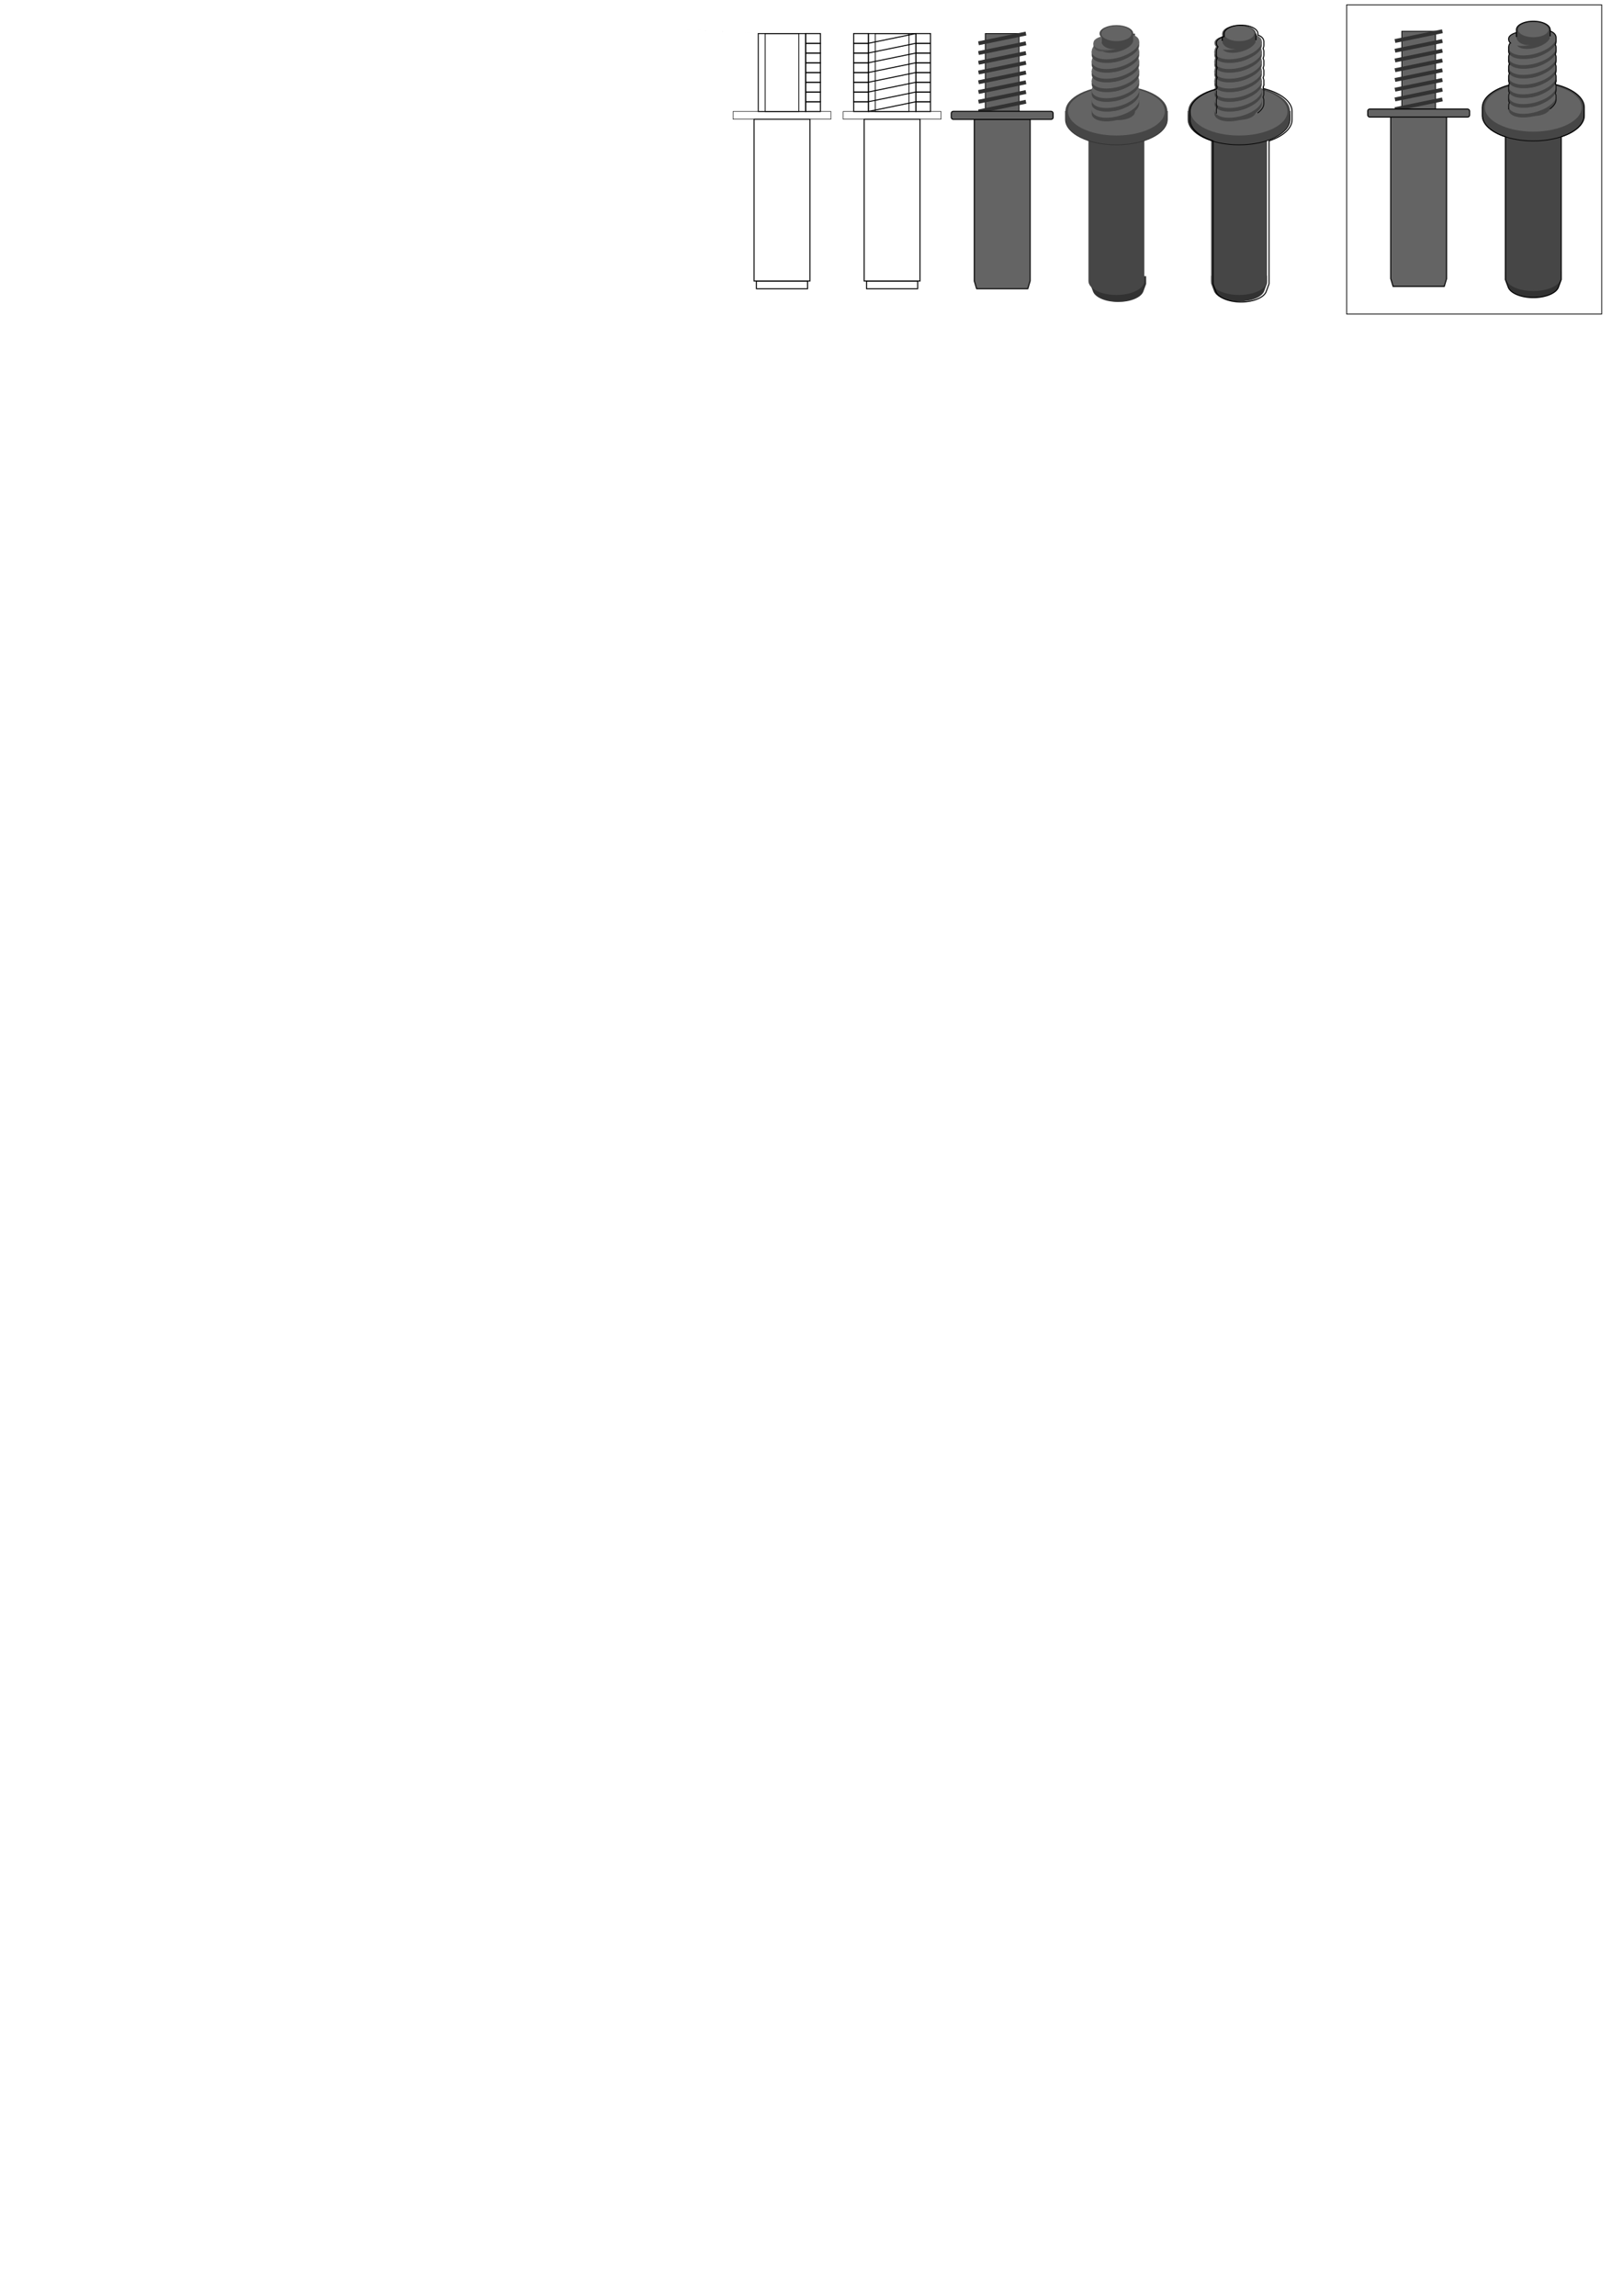 <?xml version="1.0" encoding="UTF-8" standalone="no"?>
<!-- Created with Inkscape (http://www.inkscape.org/) -->

<svg
   width="210mm"
   height="297mm"
   viewBox="0 0 210 297"
   version="1.1"
   id="svg5"
   inkscape:version="1.1 (c68e22c387, 2021-05-23)"
   sodipodi:docname="Threads.svg"
   xmlns:inkscape="http://www.inkscape.org/namespaces/inkscape"
   xmlns:sodipodi="http://sodipodi.sourceforge.net/DTD/sodipodi-0.dtd"
   xmlns="http://www.w3.org/2000/svg"
   xmlns:svg="http://www.w3.org/2000/svg">
  <sodipodi:namedview
     id="namedview7"
     pagecolor="#ffffff"
     bordercolor="#666666"
     borderopacity="1.0"
     inkscape:pageshadow="2"
     inkscape:pageopacity="0.0"
     inkscape:pagecheckerboard="0"
     inkscape:document-units="mm"
     showgrid="false"
     inkscape:snap-bbox="true"
     inkscape:bbox-paths="true"
     inkscape:bbox-nodes="true"
     inkscape:snap-bbox-edge-midpoints="true"
     inkscape:snap-bbox-midpoints="true"
     inkscape:object-paths="false"
     inkscape:snap-intersection-paths="true"
     inkscape:snap-smooth-nodes="true"
     inkscape:snap-midpoints="true"
     inkscape:zoom="1.0393815"
     inkscape:cx="69.271967"
     inkscape:cy="172.69886"
     inkscape:window-width="2560"
     inkscape:window-height="1017"
     inkscape:window-x="-8"
     inkscape:window-y="-8"
     inkscape:window-maximized="1"
     inkscape:current-layer="layer1"
     showguides="true"
     inkscape:guide-bbox="true"
     inkscape:snap-center="true"
     inkscape:snap-global="true">
    <sodipodi:guide
       position="140.835,260.328"
       orientation="1,0"
       id="guide11013" />
    <sodipodi:guide
       position="154.855,291.083"
       orientation="1,0"
       id="guide12482" />
  </sodipodi:namedview>
  <defs
     id="defs2" />
  <g
     inkscape:label="Layer 1"
     inkscape:groupmode="layer"
     id="layer1">
    <path
       id="path10583"
       style="fill:#323232;fill-opacity:1;stroke:none;stroke-width:0.354;stroke-miterlimit:4;stroke-dasharray:none;stroke-opacity:1;stop-color:#000000"
       d="m 532.291,134.816 v 3.787 l 1.467,3.902 v 0 c 1.252,2.869 6.325,4.916 12.197,4.922 5.886,-8.2e-4 10.975,-2.053 12.223,-4.93 v 0 l 1.441,-3.895 v -3.787 l -13.664,0.102 z"
       transform="scale(0.265)"
       sodipodi:nodetypes="ccccccccccc" />
    <path
       id="path10607"
       style="fill:#464646;fill-opacity:1;stroke:none;stroke-width:0.094;stroke-miterlimit:4;stroke-dasharray:none;stroke-opacity:1;stop-color:#000000"
       d="m 140.835,15.07 v 21.281 c -1.6e-4,0.998 1.619,1.808 3.615,1.808 1.997,-6.3e-5 3.615,-0.809 3.615,-1.808 V 15.07 Z"
       sodipodi:nodetypes="ccsccc" />
    <rect
       style="fill:none;fill-opacity:0.5;stroke:#000000;stroke-width:0.065;stroke-miterlimit:4;stroke-dasharray:none;stroke-opacity:1;stop-color:#000000"
       id="rect7098"
       width="12.66"
       height="1"
       x="94.852"
       y="14.422" />
    <rect
       style="fill:none;fill-opacity:0.5;stroke:#000000;stroke-width:0.132;stroke-miterlimit:4;stroke-dasharray:none;stroke-opacity:1;stop-color:#000000"
       id="rect7454"
       width="7.23"
       height="20.93"
       x="97.567"
       y="15.422" />
    <rect
       style="fill:none;fill-opacity:0.5;stroke:#000000;stroke-width:0.132;stroke-miterlimit:4;stroke-dasharray:none;stroke-opacity:1;stop-color:#000000"
       id="rect7456"
       width="6.62"
       height="1"
       x="97.872"
       y="36.352" />
    <rect
       style="fill:none;fill-opacity:0.5;stroke:#000000;stroke-width:0.102;stroke-miterlimit:4;stroke-dasharray:none;stroke-opacity:1;stop-color:#000000"
       id="rect7560"
       width="4.36"
       height="10.08"
       x="99.002"
       y="4.342" />
    <rect
       style="fill:none;fill-opacity:0.5;stroke:#000000;stroke-width:0.122;stroke-miterlimit:4;stroke-dasharray:none;stroke-opacity:1;stop-color:#000000"
       id="rect7642"
       width="6.14"
       height="10.08"
       x="98.112"
       y="4.342" />
    <rect
       style="fill:none;fill-opacity:0.5;stroke:#000000;stroke-width:0.132;stroke-miterlimit:4;stroke-dasharray:none;stroke-opacity:1;stop-color:#000000"
       id="rect7679"
       width="1.899"
       height="1.26"
       x="104.252"
       y="13.162" />
    <rect
       style="fill:none;fill-opacity:0.5;stroke:#000000;stroke-width:0.132;stroke-miterlimit:4;stroke-dasharray:none;stroke-opacity:1;stop-color:#000000"
       id="rect7679-3"
       width="1.899"
       height="1.26"
       x="104.252"
       y="11.902" />
    <rect
       style="fill:none;fill-opacity:0.5;stroke:#000000;stroke-width:0.132;stroke-miterlimit:4;stroke-dasharray:none;stroke-opacity:1;stop-color:#000000"
       id="rect7679-1"
       width="1.899"
       height="1.26"
       x="104.252"
       y="10.642" />
    <rect
       style="fill:none;fill-opacity:0.5;stroke:#000000;stroke-width:0.132;stroke-miterlimit:4;stroke-dasharray:none;stroke-opacity:1;stop-color:#000000"
       id="rect7679-9"
       width="1.899"
       height="1.26"
       x="104.252"
       y="9.382" />
    <rect
       style="fill:none;fill-opacity:0.5;stroke:#000000;stroke-width:0.132;stroke-miterlimit:4;stroke-dasharray:none;stroke-opacity:1;stop-color:#000000"
       id="rect7679-7"
       width="1.899"
       height="1.26"
       x="104.252"
       y="8.122" />
    <rect
       style="fill:none;fill-opacity:0.5;stroke:#000000;stroke-width:0.132;stroke-miterlimit:4;stroke-dasharray:none;stroke-opacity:1;stop-color:#000000"
       id="rect7679-5"
       width="1.899"
       height="1.26"
       x="104.252"
       y="6.862" />
    <rect
       style="fill:none;fill-opacity:0.5;stroke:#000000;stroke-width:0.132;stroke-miterlimit:4;stroke-dasharray:none;stroke-opacity:1;stop-color:#000000"
       id="rect7679-74"
       width="1.899"
       height="1.26"
       x="104.252"
       y="5.602" />
    <rect
       style="fill:none;fill-opacity:0.5;stroke:#000000;stroke-width:0.132;stroke-miterlimit:4;stroke-dasharray:none;stroke-opacity:1;stop-color:#000000"
       id="rect7679-57"
       width="1.899"
       height="1.26"
       x="104.252"
       y="4.342" />
    <rect
       style="fill:none;fill-opacity:0.5;stroke:#000000;stroke-width:0.065;stroke-miterlimit:4;stroke-dasharray:none;stroke-opacity:1;stop-color:#000000"
       id="rect7098-0"
       width="12.66"
       height="1"
       x="109.099"
       y="14.422" />
    <rect
       style="fill:none;fill-opacity:0.5;stroke:#000000;stroke-width:0.132;stroke-miterlimit:4;stroke-dasharray:none;stroke-opacity:1;stop-color:#000000"
       id="rect7454-6"
       width="7.23"
       height="20.93"
       x="111.814"
       y="15.422" />
    <rect
       style="fill:none;fill-opacity:0.5;stroke:#000000;stroke-width:0.132;stroke-miterlimit:4;stroke-dasharray:none;stroke-opacity:1;stop-color:#000000"
       id="rect7456-6"
       width="6.62"
       height="1"
       x="112.119"
       y="36.352" />
    <rect
       style="fill:none;fill-opacity:0.5;stroke:#000000;stroke-width:0.102;stroke-miterlimit:4;stroke-dasharray:none;stroke-opacity:1;stop-color:#000000"
       id="rect7560-7"
       width="4.36"
       height="10.08"
       x="113.249"
       y="4.342" />
    <rect
       style="fill:none;fill-opacity:0.5;stroke:#000000;stroke-width:0.122;stroke-miterlimit:4;stroke-dasharray:none;stroke-opacity:1;stop-color:#000000"
       id="rect7642-4"
       width="6.14"
       height="10.08"
       x="112.359"
       y="4.342" />
    <rect
       style="fill:none;fill-opacity:0.5;stroke:#000000;stroke-width:0.132;stroke-miterlimit:4;stroke-dasharray:none;stroke-opacity:1;stop-color:#000000"
       id="rect7679-78"
       width="1.899"
       height="1.26"
       x="118.499"
       y="13.162" />
    <rect
       style="fill:none;fill-opacity:0.5;stroke:#000000;stroke-width:0.132;stroke-miterlimit:4;stroke-dasharray:none;stroke-opacity:1;stop-color:#000000"
       id="rect7679-3-7"
       width="1.899"
       height="1.26"
       x="118.499"
       y="11.902" />
    <rect
       style="fill:none;fill-opacity:0.5;stroke:#000000;stroke-width:0.132;stroke-miterlimit:4;stroke-dasharray:none;stroke-opacity:1;stop-color:#000000"
       id="rect7679-1-3"
       width="1.899"
       height="1.26"
       x="118.499"
       y="10.642" />
    <rect
       style="fill:none;fill-opacity:0.5;stroke:#000000;stroke-width:0.132;stroke-miterlimit:4;stroke-dasharray:none;stroke-opacity:1;stop-color:#000000"
       id="rect7679-9-6"
       width="1.899"
       height="1.26"
       x="118.499"
       y="9.382" />
    <rect
       style="fill:none;fill-opacity:0.5;stroke:#000000;stroke-width:0.132;stroke-miterlimit:4;stroke-dasharray:none;stroke-opacity:1;stop-color:#000000"
       id="rect7679-7-8"
       width="1.899"
       height="1.26"
       x="118.499"
       y="8.122" />
    <rect
       style="fill:none;fill-opacity:0.5;stroke:#000000;stroke-width:0.132;stroke-miterlimit:4;stroke-dasharray:none;stroke-opacity:1;stop-color:#000000"
       id="rect7679-5-8"
       width="1.899"
       height="1.26"
       x="118.499"
       y="6.862" />
    <rect
       style="fill:none;fill-opacity:0.5;stroke:#000000;stroke-width:0.132;stroke-miterlimit:4;stroke-dasharray:none;stroke-opacity:1;stop-color:#000000"
       id="rect7679-74-5"
       width="1.899"
       height="1.26"
       x="118.499"
       y="5.602" />
    <rect
       style="fill:none;fill-opacity:0.5;stroke:#000000;stroke-width:0.132;stroke-miterlimit:4;stroke-dasharray:none;stroke-opacity:1;stop-color:#000000"
       id="rect7679-57-6"
       width="1.899"
       height="1.26"
       x="118.499"
       y="4.342" />
    <rect
       style="fill:none;fill-opacity:0.5;stroke:#000000;stroke-width:0.132;stroke-miterlimit:4;stroke-dasharray:none;stroke-opacity:1;stop-color:#000000"
       id="rect7679-78-0"
       width="1.899"
       height="1.26"
       x="110.46"
       y="13.162" />
    <rect
       style="fill:none;fill-opacity:0.5;stroke:#000000;stroke-width:0.132;stroke-miterlimit:4;stroke-dasharray:none;stroke-opacity:1;stop-color:#000000"
       id="rect7679-3-7-8"
       width="1.899"
       height="1.26"
       x="110.46"
       y="11.902" />
    <rect
       style="fill:none;fill-opacity:0.5;stroke:#000000;stroke-width:0.132;stroke-miterlimit:4;stroke-dasharray:none;stroke-opacity:1;stop-color:#000000"
       id="rect7679-1-3-1"
       width="1.899"
       height="1.26"
       x="110.46"
       y="10.642" />
    <rect
       style="fill:none;fill-opacity:0.5;stroke:#000000;stroke-width:0.132;stroke-miterlimit:4;stroke-dasharray:none;stroke-opacity:1;stop-color:#000000"
       id="rect7679-9-6-0"
       width="1.899"
       height="1.26"
       x="110.46"
       y="9.382" />
    <rect
       style="fill:none;fill-opacity:0.5;stroke:#000000;stroke-width:0.132;stroke-miterlimit:4;stroke-dasharray:none;stroke-opacity:1;stop-color:#000000"
       id="rect7679-7-8-9"
       width="1.899"
       height="1.26"
       x="110.46"
       y="8.122" />
    <rect
       style="fill:none;fill-opacity:0.5;stroke:#000000;stroke-width:0.132;stroke-miterlimit:4;stroke-dasharray:none;stroke-opacity:1;stop-color:#000000"
       id="rect7679-5-8-7"
       width="1.899"
       height="1.26"
       x="110.46"
       y="6.862" />
    <rect
       style="fill:none;fill-opacity:0.5;stroke:#000000;stroke-width:0.132;stroke-miterlimit:4;stroke-dasharray:none;stroke-opacity:1;stop-color:#000000"
       id="rect7679-74-5-4"
       width="1.899"
       height="1.26"
       x="110.46"
       y="5.602" />
    <rect
       style="fill:none;fill-opacity:0.5;stroke:#000000;stroke-width:0.132;stroke-miterlimit:4;stroke-dasharray:none;stroke-opacity:1;stop-color:#000000"
       id="rect7679-57-6-3"
       width="1.899"
       height="1.26"
       x="110.46"
       y="4.342" />
    <path
       style="fill:none;fill-opacity:0.5;stroke:#000000;stroke-width:0.132;stroke-miterlimit:4;stroke-dasharray:none;stroke-opacity:1;stop-color:#000000"
       d="m 112.359,14.422 6.14,-1.26"
       id="path8136" />
    <path
       style="fill:none;fill-opacity:0.5;stroke:#000000;stroke-width:0.132;stroke-miterlimit:4;stroke-dasharray:none;stroke-opacity:1;stop-color:#000000"
       d="m 112.359,13.162 6.14,-1.26"
       id="path8140" />
    <path
       style="fill:none;fill-opacity:0.5;stroke:#000000;stroke-width:0.132;stroke-miterlimit:4;stroke-dasharray:none;stroke-opacity:1;stop-color:#000000"
       d="m 112.359,11.902 6.14,-1.26"
       id="path8312" />
    <path
       style="fill:none;fill-opacity:0.5;stroke:#000000;stroke-width:0.132;stroke-miterlimit:4;stroke-dasharray:none;stroke-opacity:1;stop-color:#000000"
       d="m 112.359,10.642 6.14,-1.26"
       id="path8314" />
    <path
       style="fill:none;fill-opacity:0.5;stroke:#000000;stroke-width:0.132;stroke-miterlimit:4;stroke-dasharray:none;stroke-opacity:1;stop-color:#000000"
       d="m 112.359,9.382 6.14,-1.26"
       id="path8316" />
    <path
       style="fill:none;fill-opacity:0.5;stroke:#000000;stroke-width:0.132;stroke-miterlimit:4;stroke-dasharray:none;stroke-opacity:1;stop-color:#000000"
       d="m 112.359,8.122 6.14,-1.26"
       id="path8318" />
    <path
       style="fill:none;fill-opacity:0.5;stroke:#000000;stroke-width:0.132;stroke-miterlimit:4;stroke-dasharray:none;stroke-opacity:1;stop-color:#000000"
       d="m 112.359,6.862 6.14,-1.26"
       id="path8320" />
    <path
       style="fill:none;fill-opacity:0.5;stroke:#000000;stroke-width:0.132;stroke-miterlimit:4;stroke-dasharray:none;stroke-opacity:1;stop-color:#000000"
       d="m 112.359,5.602 6.14,-1.26"
       id="path8322" />
    <rect
       style="fill:#646464;fill-opacity:1;stroke:#000000;stroke-width:0.102;stroke-miterlimit:4;stroke-dasharray:none;stroke-opacity:1;stop-color:#000000"
       id="rect7560-7-7"
       width="4.36"
       height="10.08"
       x="127.497"
       y="4.342" />
    <path
       style="fill:none;fill-opacity:0.5;stroke:#323232;stroke-width:0.5;stroke-miterlimit:4;stroke-dasharray:none;stroke-opacity:1;stop-color:#000000"
       d="m 126.607,14.422 6.14,-1.26"
       id="path8136-1" />
    <path
       style="fill:none;fill-opacity:0.5;stroke:#323232;stroke-width:0.5;stroke-miterlimit:4;stroke-dasharray:none;stroke-opacity:1;stop-color:#000000"
       d="m 126.607,13.162 6.14,-1.26"
       id="path8140-2" />
    <path
       style="fill:none;fill-opacity:0.5;stroke:#323232;stroke-width:0.5;stroke-miterlimit:4;stroke-dasharray:none;stroke-opacity:1;stop-color:#000000"
       d="m 126.607,11.902 6.14,-1.26"
       id="path8312-4" />
    <path
       style="fill:none;fill-opacity:0.5;stroke:#323232;stroke-width:0.5;stroke-miterlimit:4;stroke-dasharray:none;stroke-opacity:1;stop-color:#000000"
       d="m 126.607,10.642 6.14,-1.26"
       id="path8314-8" />
    <path
       style="fill:none;fill-opacity:0.5;stroke:#323232;stroke-width:0.5;stroke-miterlimit:4;stroke-dasharray:none;stroke-opacity:1;stop-color:#000000"
       d="m 126.607,9.382 6.14,-1.26"
       id="path8316-5" />
    <path
       style="fill:none;fill-opacity:0.5;stroke:#323232;stroke-width:0.5;stroke-miterlimit:4;stroke-dasharray:none;stroke-opacity:1;stop-color:#000000"
       d="m 126.607,8.122 6.14,-1.26"
       id="path8318-0" />
    <path
       style="fill:none;fill-opacity:0.5;stroke:#323232;stroke-width:0.5;stroke-miterlimit:4;stroke-dasharray:none;stroke-opacity:1;stop-color:#000000"
       d="m 126.607,6.862 6.14,-1.26"
       id="path8320-2" />
    <path
       style="fill:none;fill-opacity:0.5;stroke:#323232;stroke-width:0.5;stroke-miterlimit:4;stroke-dasharray:none;stroke-opacity:1;stop-color:#000000"
       d="m 126.607,5.602 6.14,-1.26"
       id="path8322-0" />
    <path
       style="fill:#646464;fill-opacity:1;stroke:#000000;stroke-width:0.132;stroke-miterlimit:4;stroke-dasharray:none;stroke-opacity:1;stop-color:#000000"
       d="m 126.367,37.352 -0.305,-1 V 15.422 h 7.23 v 20.93 l -0.305,1 z"
       id="path8740" />
    <rect
       style="fill:#646464;fill-opacity:1;stroke:#000000;stroke-width:0.132;stroke-miterlimit:4;stroke-dasharray:none;stroke-opacity:1;stop-color:#000000"
       id="rect7098-0-6"
       width="13.186"
       height="1.042"
       x="123.083"
       y="14.401"
       rx="0.26" />
    <path
       id="path11626"
       style="fill:#464646;fill-opacity:1;stroke:#323232;stroke-width:0.094;stroke-miterlimit:4;stroke-dasharray:none;stroke-opacity:1;stop-color:#000000"
       d="m 144.451,12.146 c -2.838,6.97e-4 -5.356,0.909 -6.252,2.255 h -0.341 v 1.042 c 1.9e-4,1.821 2.952,3.296 6.593,3.296 3.641,-9.7e-5 6.593,-1.476 6.593,-3.296 v -1.042 h -0.338 c -0.897,-1.347 -3.417,-2.255 -6.255,-2.255 z"
       sodipodi:nodetypes="ccccccccc" />
    <ellipse
       style="fill:#464646;fill-opacity:1;stroke:none;stroke-width:0.094;stroke-miterlimit:4;stroke-dasharray:none;stroke-opacity:1;stop-color:#000000"
       id="path11626-3"
       cx="144.45"
       cy="14.401"
       rx="6.593"
       ry="3.297" />
    <ellipse
       style="fill:#646464;fill-opacity:1;stroke:none;stroke-width:0.089;stroke-miterlimit:4;stroke-dasharray:none;stroke-opacity:1;stop-color:#000000"
       id="ellipse64087"
       cx="144.45"
       cy="14.401"
       rx="6.264"
       ry="3.132" />
    <path
       id="rect7560-7-7-3"
       style="fill:#464646;fill-opacity:1;stroke:none;stroke-width:0.387;stroke-miterlimit:4;stroke-dasharray:none;stroke-opacity:1;stop-color:#000000"
       d="M 537.715 16.41 L 537.715 54.508 A 8.239 4.12 0 0 0 545.955 58.627 A 8.239 4.12 0 0 0 554.193 54.508 L 554.193 16.41 L 537.715 16.41 z "
       transform="scale(0.265)" />
    <ellipse
       style="fill:#464646;fill-opacity:1;stroke:none;stroke-width:0.094;stroke-miterlimit:4;stroke-dasharray:none;stroke-opacity:1;stop-color:#000000"
       id="path12161"
       cx="144.451"
       cy="4.342"
       rx="2.18"
       ry="1.09" />
    <path
       id="ellipse12804"
       style="fill:#464646;fill-opacity:1;stroke:none;stroke-width:0.094;stroke-miterlimit:4;stroke-dasharray:none;stroke-opacity:1;stop-color:#000000"
       inkscape:transform-center-x="-3.0699865"
       inkscape:transform-center-y="-0.63000226"
       d="m 146.63,12.765 a 1.061,2.239 74.948 0 1 -2.18,1.537 1.061,2.239 74.948 0 1 -2.18,-0.643 v -0.117 c -0.244,0.197 -0.455,0.396 -0.62,0.578 l -0.393,0.081 v 0.469 c 1.3e-4,0.848 1.375,1.253 3.07,0.905 1.695,-0.348 3.07,-1.317 3.07,-2.165 -3e-4,-0.04 0.007,-0.081 0,-0.12 v -0.349 l -0.394,0.081 c -0.106,-0.073 -0.231,-0.165 -0.373,-0.256 z" />
    <path
       id="path12700"
       style="fill:#646464;fill-opacity:1;stroke:none;stroke-width:0.094;stroke-miterlimit:4;stroke-dasharray:none;stroke-opacity:1;stop-color:#000000"
       inkscape:transform-center-x="-3.0699865"
       inkscape:transform-center-y="-0.63000226"
       d="m 146.63,12.085 v 0.681 a 1.061,2.239 74.948 0 1 -2.18,1.537 1.061,2.239 74.948 0 1 -2.18,-0.643 v -0.806 a 1.494,3.154 74.948 0 0 -1.013,1.347 1.494,3.154 74.948 0 0 3.07,0.905 1.494,3.154 74.948 0 0 3.07,-2.165 1.494,3.154 74.948 0 0 -0.767,-0.856 z" />
    <path
       id="ellipse12804-0"
       style="fill:#464646;fill-opacity:1;stroke:none;stroke-width:0.094;stroke-miterlimit:4;stroke-dasharray:none;stroke-opacity:1;stop-color:#000000"
       inkscape:transform-center-x="-3.0699865"
       inkscape:transform-center-y="-0.63000226"
       d="m 146.63,11.505 a 1.061,2.239 74.948 0 1 -2.18,1.537 1.061,2.239 74.948 0 1 -2.18,-0.643 v -0.117 c -0.244,0.197 -0.455,0.396 -0.62,0.578 l -0.393,0.081 v 0.469 c 1.3e-4,0.848 1.375,1.253 3.07,0.905 1.695,-0.348 3.07,-1.317 3.07,-2.165 -3e-4,-0.04 0.007,-0.081 0,-0.12 v -0.349 l -0.394,0.081 c -0.106,-0.073 -0.231,-0.165 -0.373,-0.256 z" />
    <path
       id="path12700-0"
       style="fill:#646464;fill-opacity:1;stroke:none;stroke-width:0.094;stroke-miterlimit:4;stroke-dasharray:none;stroke-opacity:1;stop-color:#000000"
       inkscape:transform-center-x="-3.0699865"
       inkscape:transform-center-y="-0.63000226"
       d="M 146.63,10.825 V 11.505 a 1.061,2.239 74.948 0 1 -2.18,1.537 1.061,2.239 74.948 0 1 -2.18,-0.643 v -0.806 a 1.494,3.154 74.948 0 0 -1.013,1.347 1.494,3.154 74.948 0 0 3.07,0.905 1.494,3.154 74.948 0 0 3.07,-2.165 1.494,3.154 74.948 0 0 -0.767,-0.856 z" />
    <path
       id="ellipse12804-5"
       style="fill:#464646;fill-opacity:1;stroke:none;stroke-width:0.094;stroke-miterlimit:4;stroke-dasharray:none;stroke-opacity:1;stop-color:#000000"
       inkscape:transform-center-x="-3.0699865"
       inkscape:transform-center-y="-0.63000226"
       d="m 146.63,10.245 a 1.061,2.239 74.948 0 1 -2.18,1.537 1.061,2.239 74.948 0 1 -2.18,-0.643 v -0.117 c -0.244,0.197 -0.455,0.396 -0.62,0.578 l -0.393,0.081 v 0.469 c 1.3e-4,0.848 1.375,1.253 3.07,0.905 1.695,-0.348 3.07,-1.317 3.07,-2.165 -3e-4,-0.04 0.007,-0.081 0,-0.12 v -0.349 l -0.394,0.081 c -0.106,-0.073 -0.231,-0.165 -0.373,-0.256 z" />
    <path
       id="path12700-6"
       style="fill:#646464;fill-opacity:1;stroke:none;stroke-width:0.094;stroke-miterlimit:4;stroke-dasharray:none;stroke-opacity:1;stop-color:#000000"
       inkscape:transform-center-x="-3.0699865"
       inkscape:transform-center-y="-0.63000226"
       d="m 146.63,9.565 v 0.681 a 1.061,2.239 74.948 0 1 -2.18,1.537 1.061,2.239 74.948 0 1 -2.18,-0.643 v -0.806 a 1.494,3.154 74.948 0 0 -1.013,1.347 1.494,3.154 74.948 0 0 3.07,0.905 1.494,3.154 74.948 0 0 3.07,-2.165 1.494,3.154 74.948 0 0 -0.767,-0.856 z" />
    <path
       id="ellipse12804-3"
       style="fill:#464646;fill-opacity:1;stroke:none;stroke-width:0.094;stroke-miterlimit:4;stroke-dasharray:none;stroke-opacity:1;stop-color:#000000"
       inkscape:transform-center-x="-3.0699865"
       inkscape:transform-center-y="-0.63000226"
       d="m 146.63,8.985 a 1.061,2.239 74.948 0 1 -2.18,1.537 1.061,2.239 74.948 0 1 -2.18,-0.643 v -0.117 c -0.244,0.197 -0.455,0.396 -0.62,0.578 l -0.393,0.081 v 0.469 c 1.3e-4,0.848 1.375,1.253 3.07,0.905 1.695,-0.348 3.07,-1.317 3.07,-2.165 -3e-4,-0.04 0.007,-0.081 0,-0.12 v -0.349 l -0.394,0.081 c -0.106,-0.073 -0.231,-0.165 -0.373,-0.256 z" />
    <path
       id="path12700-4"
       style="fill:#646464;fill-opacity:1;stroke:none;stroke-width:0.094;stroke-miterlimit:4;stroke-dasharray:none;stroke-opacity:1;stop-color:#000000"
       inkscape:transform-center-x="-3.0699865"
       inkscape:transform-center-y="-0.63000226"
       d="m 146.63,8.305 v 0.681 a 1.061,2.239 74.948 0 1 -2.18,1.537 1.061,2.239 74.948 0 1 -2.18,-0.643 v -0.806 a 1.494,3.154 74.948 0 0 -1.013,1.347 1.494,3.154 74.948 0 0 3.07,0.905 1.494,3.154 74.948 0 0 3.07,-2.165 1.494,3.154 74.948 0 0 -0.767,-0.856 z" />
    <path
       id="ellipse12804-2"
       style="fill:#464646;fill-opacity:1;stroke:none;stroke-width:0.094;stroke-miterlimit:4;stroke-dasharray:none;stroke-opacity:1;stop-color:#000000"
       inkscape:transform-center-x="-3.0699865"
       inkscape:transform-center-y="-0.63000226"
       d="m 146.63,7.725 a 1.061,2.239 74.948 0 1 -2.18,1.537 1.061,2.239 74.948 0 1 -2.18,-0.643 v -0.117 c -0.244,0.197 -0.455,0.396 -0.62,0.578 l -0.393,0.081 v 0.469 c 1.3e-4,0.848 1.375,1.253 3.07,0.905 1.695,-0.348 3.07,-1.317 3.07,-2.165 -3e-4,-0.04 0.007,-0.081 0,-0.12 v -0.349 l -0.394,0.081 c -0.106,-0.073 -0.231,-0.165 -0.373,-0.256 z" />
    <path
       id="path12700-8"
       style="fill:#646464;fill-opacity:1;stroke:none;stroke-width:0.094;stroke-miterlimit:4;stroke-dasharray:none;stroke-opacity:1;stop-color:#000000"
       inkscape:transform-center-x="-3.0699865"
       inkscape:transform-center-y="-0.63000226"
       d="m 146.63,7.045 v 0.681 a 1.061,2.239 74.948 0 1 -2.18,1.537 1.061,2.239 74.948 0 1 -2.18,-0.643 v -0.806 a 1.494,3.154 74.948 0 0 -1.013,1.347 1.494,3.154 74.948 0 0 3.07,0.905 1.494,3.154 74.948 0 0 3.07,-2.165 1.494,3.154 74.948 0 0 -0.767,-0.856 z" />
    <path
       id="ellipse12804-22"
       style="fill:#464646;fill-opacity:1;stroke:none;stroke-width:0.094;stroke-miterlimit:4;stroke-dasharray:none;stroke-opacity:1;stop-color:#000000"
       inkscape:transform-center-x="-3.0699865"
       inkscape:transform-center-y="-0.63000226"
       d="m 146.63,6.465 a 1.061,2.239 74.948 0 1 -2.18,1.537 1.061,2.239 74.948 0 1 -2.18,-0.643 v -0.117 c -0.244,0.197 -0.455,0.396 -0.62,0.578 l -0.393,0.081 v 0.469 c 1.3e-4,0.848 1.375,1.253 3.07,0.905 1.695,-0.348 3.07,-1.317 3.07,-2.165 -3e-4,-0.04 0.007,-0.081 0,-0.12 v -0.349 l -0.394,0.081 c -0.106,-0.073 -0.231,-0.165 -0.373,-0.256 z" />
    <path
       id="path12700-9"
       style="fill:#646464;fill-opacity:1;stroke:none;stroke-width:0.094;stroke-miterlimit:4;stroke-dasharray:none;stroke-opacity:1;stop-color:#000000"
       inkscape:transform-center-x="-3.0699865"
       inkscape:transform-center-y="-0.63000226"
       d="m 146.63,5.785 v 0.681 a 1.061,2.239 74.948 0 1 -2.18,1.537 1.061,2.239 74.948 0 1 -2.18,-0.643 v -0.806 a 1.494,3.154 74.948 0 0 -1.013,1.347 1.494,3.154 74.948 0 0 3.07,0.905 1.494,3.154 74.948 0 0 3.07,-2.165 1.494,3.154 74.948 0 0 -0.767,-0.856 z" />
    <path
       id="ellipse12804-26"
       style="fill:#464646;fill-opacity:1;stroke:none;stroke-width:0.094;stroke-miterlimit:4;stroke-dasharray:none;stroke-opacity:1;stop-color:#000000"
       inkscape:transform-center-x="-3.0699865"
       inkscape:transform-center-y="-0.63000226"
       d="m 146.63,5.205 a 1.061,2.239 74.948 0 1 -2.18,1.537 1.061,2.239 74.948 0 1 -2.18,-0.643 v -0.117 c -0.244,0.197 -0.455,0.396 -0.62,0.578 l -0.393,0.081 v 0.469 c 1.3e-4,0.848 1.375,1.253 3.07,0.905 1.695,-0.348 3.07,-1.317 3.07,-2.165 -3e-4,-0.04 0.007,-0.081 0,-0.12 v -0.349 l -0.394,0.081 c -0.106,-0.073 -0.231,-0.165 -0.373,-0.256 z" />
    <path
       id="path12700-2"
       style="fill:#646464;fill-opacity:1;stroke:none;stroke-width:0.094;stroke-miterlimit:4;stroke-dasharray:none;stroke-opacity:1;stop-color:#000000"
       inkscape:transform-center-x="-3.0699865"
       inkscape:transform-center-y="-0.63000226"
       d="m 146.63,4.525 v 0.681 a 1.061,2.239 74.948 0 1 -2.18,1.537 1.061,2.239 74.948 0 1 -2.18,-0.643 v -0.806 a 1.494,3.154 74.948 0 0 -1.013,1.347 1.494,3.154 74.948 0 0 3.07,0.905 1.494,3.154 74.948 0 0 3.07,-2.165 1.494,3.154 74.948 0 0 -0.767,-0.856 z" />
    <path
       id="ellipse12804-26-2"
       style="fill:#505050;fill-opacity:1;stroke:none;stroke-width:0.354;stroke-miterlimit:4;stroke-dasharray:none;stroke-opacity:1;stop-color:#000000"
       inkscape:transform-center-x="-3.0699865"
       inkscape:transform-center-y="-0.63000226"
       d="m 537.715,17.848 c -0.922,0.743 -1.718,1.499 -2.344,2.186 l -1.486,1.066 v 1.01 c 0.313,2.601 2.61,4.449 11.604,1.646 l -3.926,0.385 -3.848,-1.308 -3e-5,-4.541 z m 7.773,5.908 c -363.659,-15.837 -181.829,-7.919 0,0 z"
       transform="scale(0.265)"
       sodipodi:nodetypes="ccccccccccc" />
    <path
       id="path12700-2-2"
       style="fill:#646464;fill-opacity:1;stroke:none;stroke-width:0.354;stroke-miterlimit:4;stroke-dasharray:none;stroke-opacity:1;stop-color:#000000"
       inkscape:transform-center-x="-3.0699865"
       inkscape:transform-center-y="-0.63000226"
       d="M 537.715 17.848 C 535.914 18.33 533.888 19.32 533.887 20.961 C 533.888 24.164 539.081 25.07 545.488 23.756 C 540.937 24.69 537.713 22.286 537.715 20.01 L 537.715 17.848 z "
       transform="scale(0.265)" />
    <ellipse
       style="fill:#646464;fill-opacity:1;stroke:none;stroke-width:0.084;stroke-miterlimit:4;stroke-dasharray:none;stroke-opacity:1;stop-color:#000000"
       id="ellipse62799"
       cx="144.451"
       cy="4.342"
       rx="1.962"
       ry="0.981" />
    <rect
       style="fill:#646464;fill-opacity:1;stroke:#000000;stroke-width:0.102;stroke-miterlimit:4;stroke-dasharray:none;stroke-opacity:1;stop-color:#000000"
       id="rect7560-7-7-1"
       width="4.36"
       height="10.08"
       x="181.382"
       y="4.045" />
    <path
       style="fill:none;fill-opacity:0.5;stroke:#323232;stroke-width:0.5;stroke-miterlimit:4;stroke-dasharray:none;stroke-opacity:1;stop-color:#000000"
       d="m 180.492,14.125 6.14,-1.26"
       id="path8136-1-9" />
    <path
       style="fill:none;fill-opacity:0.5;stroke:#323232;stroke-width:0.5;stroke-miterlimit:4;stroke-dasharray:none;stroke-opacity:1;stop-color:#000000"
       d="m 180.492,12.865 6.14,-1.26"
       id="path8140-2-0" />
    <path
       style="fill:none;fill-opacity:0.5;stroke:#323232;stroke-width:0.5;stroke-miterlimit:4;stroke-dasharray:none;stroke-opacity:1;stop-color:#000000"
       d="m 180.492,11.605 6.14,-1.26"
       id="path8312-4-9" />
    <path
       style="fill:none;fill-opacity:0.5;stroke:#323232;stroke-width:0.5;stroke-miterlimit:4;stroke-dasharray:none;stroke-opacity:1;stop-color:#000000"
       d="m 180.492,10.345 6.14,-1.26"
       id="path8314-8-7" />
    <path
       style="fill:none;fill-opacity:0.5;stroke:#323232;stroke-width:0.5;stroke-miterlimit:4;stroke-dasharray:none;stroke-opacity:1;stop-color:#000000"
       d="m 180.492,9.085 6.14,-1.26"
       id="path8316-5-3" />
    <path
       style="fill:none;fill-opacity:0.5;stroke:#323232;stroke-width:0.5;stroke-miterlimit:4;stroke-dasharray:none;stroke-opacity:1;stop-color:#000000"
       d="m 180.492,7.825 6.14,-1.26"
       id="path8318-0-7" />
    <path
       style="fill:none;fill-opacity:0.5;stroke:#323232;stroke-width:0.5;stroke-miterlimit:4;stroke-dasharray:none;stroke-opacity:1;stop-color:#000000"
       d="m 180.492,6.565 6.14,-1.26"
       id="path8320-2-4" />
    <path
       style="fill:none;fill-opacity:0.5;stroke:#323232;stroke-width:0.5;stroke-miterlimit:4;stroke-dasharray:none;stroke-opacity:1;stop-color:#000000"
       d="m 180.492,5.305 6.14,-1.26"
       id="path8322-0-7" />
    <path
       style="fill:#646464;fill-opacity:1;stroke:#000000;stroke-width:0.132;stroke-miterlimit:4;stroke-dasharray:none;stroke-opacity:1;stop-color:#000000"
       d="m 180.252,37.055 -0.305,-1 V 15.125 h 7.23 v 20.93 l -0.305,1 z"
       id="path8740-6" />
    <rect
       style="fill:#646464;fill-opacity:1;stroke:#000000;stroke-width:0.132;stroke-miterlimit:4;stroke-dasharray:none;stroke-opacity:1;stop-color:#000000"
       id="rect7098-0-6-4"
       width="13.186"
       height="1.042"
       x="176.969"
       y="14.105"
       rx="0.26" />
    <path
       id="path89836"
       style="fill:#323232;fill-opacity:1;stroke:none;stroke-width:0.094;stroke-miterlimit:4;stroke-dasharray:none;stroke-opacity:1;stop-color:#000000"
       d="m 156.71,35.67 v 1.002 l 0.388,1.032 v 0 c 0.331,0.759 1.674,1.301 3.227,1.302 1.557,-2.17e-4 2.904,-0.543 3.234,-1.304 v 0 l 0.381,-1.03 v -1.002 l -3.615,0.027 z"
       sodipodi:nodetypes="ccccccccccc" />
    <path
       id="path89838"
       style="fill:#464646;fill-opacity:1;stroke:none;stroke-width:0.094;stroke-miterlimit:4;stroke-dasharray:none;stroke-opacity:1;stop-color:#000000"
       d="m 156.71,15.07 v 21.281 c -1.6e-4,0.998 1.619,1.808 3.615,1.808 1.997,-6.3e-5 3.615,-0.809 3.615,-1.808 V 15.07 Z"
       sodipodi:nodetypes="ccsccc" />
    <path
       id="path89840"
       style="fill:#464646;fill-opacity:1;stroke:#000000;stroke-width:0.094;stroke-miterlimit:4;stroke-dasharray:none;stroke-opacity:1;stop-color:#000000"
       d="m 160.326,12.146 c -2.838,6.97e-4 -5.356,0.909 -6.252,2.255 h -0.341 v 1.042 c 1.9e-4,1.821 2.952,3.296 6.593,3.296 3.641,-9.7e-5 6.593,-1.476 6.593,-3.296 v -1.042 h -0.338 c -0.897,-1.347 -3.417,-2.255 -6.255,-2.255 z"
       sodipodi:nodetypes="ccccccccc" />
    <ellipse
       style="fill:#464646;fill-opacity:1;stroke:none;stroke-width:0.094;stroke-miterlimit:4;stroke-dasharray:none;stroke-opacity:1;stop-color:#000000"
       id="ellipse89842"
       cx="160.325"
       cy="14.401"
       rx="6.593"
       ry="3.297" />
    <ellipse
       style="fill:#646464;fill-opacity:1;stroke:none;stroke-width:0.089;stroke-miterlimit:4;stroke-dasharray:none;stroke-opacity:1;stop-color:#000000"
       id="ellipse89844"
       cx="160.325"
       cy="14.401"
       rx="6.264"
       ry="3.132" />
    <path
       id="path89846"
       style="fill:#464646;fill-opacity:1;stroke:none;stroke-width:0.102;stroke-miterlimit:4;stroke-dasharray:none;stroke-opacity:1;stop-color:#000000"
       d="M 158.145,4.342 V 14.422 a 2.18,1.09 0 0 0 2.18,1.09 2.18,1.09 0 0 0 2.18,-1.09 V 4.342 Z" />
    <ellipse
       style="fill:#464646;fill-opacity:1;stroke:none;stroke-width:0.094;stroke-miterlimit:4;stroke-dasharray:none;stroke-opacity:1;stop-color:#000000"
       id="ellipse89848"
       cx="160.326"
       cy="4.342"
       rx="2.18"
       ry="1.09" />
    <path
       id="path89850"
       style="fill:#464646;fill-opacity:1;stroke:none;stroke-width:0.094;stroke-miterlimit:4;stroke-dasharray:none;stroke-opacity:1;stop-color:#000000"
       inkscape:transform-center-x="-3.0699865"
       inkscape:transform-center-y="-0.63000226"
       d="m 162.505,12.765 a 1.061,2.239 74.948 0 1 -2.18,1.537 1.061,2.239 74.948 0 1 -2.18,-0.643 v -0.117 c -0.244,0.197 -0.455,0.396 -0.62,0.578 l -0.393,0.081 v 0.469 c 1.3e-4,0.848 1.375,1.253 3.07,0.905 1.695,-0.348 3.07,-1.317 3.07,-2.165 -3e-4,-0.04 0.007,-0.081 0,-0.12 v -0.349 l -0.394,0.081 c -0.106,-0.073 -0.231,-0.165 -0.373,-0.256 z" />
    <path
       id="path89852"
       style="fill:#646464;fill-opacity:1;stroke:none;stroke-width:0.094;stroke-miterlimit:4;stroke-dasharray:none;stroke-opacity:1;stop-color:#000000"
       inkscape:transform-center-x="-3.0699865"
       inkscape:transform-center-y="-0.63000226"
       d="m 162.505,12.085 v 0.681 a 1.061,2.239 74.948 0 1 -2.18,1.537 1.061,2.239 74.948 0 1 -2.18,-0.643 v -0.806 a 1.494,3.154 74.948 0 0 -1.013,1.347 1.494,3.154 74.948 0 0 3.07,0.905 1.494,3.154 74.948 0 0 3.07,-2.165 1.494,3.154 74.948 0 0 -0.767,-0.856 z" />
    <path
       id="path89854"
       style="fill:#464646;fill-opacity:1;stroke:none;stroke-width:0.094;stroke-miterlimit:4;stroke-dasharray:none;stroke-opacity:1;stop-color:#000000"
       inkscape:transform-center-x="-3.0699865"
       inkscape:transform-center-y="-0.63000226"
       d="m 162.505,11.505 a 1.061,2.239 74.948 0 1 -2.18,1.537 1.061,2.239 74.948 0 1 -2.18,-0.643 v -0.117 c -0.244,0.197 -0.455,0.396 -0.62,0.578 l -0.393,0.081 v 0.469 c 1.3e-4,0.848 1.375,1.253 3.07,0.905 1.695,-0.348 3.07,-1.317 3.07,-2.165 -3e-4,-0.04 0.007,-0.081 0,-0.12 v -0.349 l -0.394,0.081 c -0.106,-0.073 -0.231,-0.165 -0.373,-0.256 z" />
    <path
       id="path89856"
       style="fill:#646464;fill-opacity:1;stroke:none;stroke-width:0.094;stroke-miterlimit:4;stroke-dasharray:none;stroke-opacity:1;stop-color:#000000"
       inkscape:transform-center-x="-3.0699865"
       inkscape:transform-center-y="-0.63000226"
       d="M 162.505,10.825 V 11.505 a 1.061,2.239 74.948 0 1 -2.18,1.537 1.061,2.239 74.948 0 1 -2.18,-0.643 v -0.806 a 1.494,3.154 74.948 0 0 -1.013,1.347 1.494,3.154 74.948 0 0 3.07,0.905 1.494,3.154 74.948 0 0 3.07,-2.165 1.494,3.154 74.948 0 0 -0.767,-0.856 z" />
    <path
       id="path89858"
       style="fill:#464646;fill-opacity:1;stroke:none;stroke-width:0.094;stroke-miterlimit:4;stroke-dasharray:none;stroke-opacity:1;stop-color:#000000"
       inkscape:transform-center-x="-3.0699865"
       inkscape:transform-center-y="-0.63000226"
       d="m 162.505,10.245 a 1.061,2.239 74.948 0 1 -2.18,1.537 1.061,2.239 74.948 0 1 -2.18,-0.643 v -0.117 c -0.244,0.197 -0.455,0.396 -0.62,0.578 l -0.393,0.081 v 0.469 c 1.3e-4,0.848 1.375,1.253 3.07,0.905 1.695,-0.348 3.07,-1.317 3.07,-2.165 -3e-4,-0.04 0.007,-0.081 0,-0.12 v -0.349 l -0.394,0.081 c -0.106,-0.073 -0.231,-0.165 -0.373,-0.256 z" />
    <path
       id="path89860"
       style="fill:#646464;fill-opacity:1;stroke:none;stroke-width:0.094;stroke-miterlimit:4;stroke-dasharray:none;stroke-opacity:1;stop-color:#000000"
       inkscape:transform-center-x="-3.0699865"
       inkscape:transform-center-y="-0.63000226"
       d="m 162.505,9.565 v 0.681 a 1.061,2.239 74.948 0 1 -2.18,1.537 1.061,2.239 74.948 0 1 -2.18,-0.643 v -0.806 a 1.494,3.154 74.948 0 0 -1.013,1.347 1.494,3.154 74.948 0 0 3.07,0.905 1.494,3.154 74.948 0 0 3.07,-2.165 1.494,3.154 74.948 0 0 -0.767,-0.856 z" />
    <path
       id="path89862"
       style="fill:#464646;fill-opacity:1;stroke:none;stroke-width:0.094;stroke-miterlimit:4;stroke-dasharray:none;stroke-opacity:1;stop-color:#000000"
       inkscape:transform-center-x="-3.0699865"
       inkscape:transform-center-y="-0.63000226"
       d="m 162.505,8.985 a 1.061,2.239 74.948 0 1 -2.18,1.537 1.061,2.239 74.948 0 1 -2.18,-0.643 v -0.117 c -0.244,0.197 -0.455,0.396 -0.62,0.578 l -0.393,0.081 v 0.469 c 1.3e-4,0.848 1.375,1.253 3.07,0.905 1.695,-0.348 3.07,-1.317 3.07,-2.165 -3e-4,-0.04 0.007,-0.081 0,-0.12 v -0.349 l -0.394,0.081 c -0.106,-0.073 -0.231,-0.165 -0.373,-0.256 z" />
    <path
       id="path89864"
       style="fill:#646464;fill-opacity:1;stroke:none;stroke-width:0.094;stroke-miterlimit:4;stroke-dasharray:none;stroke-opacity:1;stop-color:#000000"
       inkscape:transform-center-x="-3.0699865"
       inkscape:transform-center-y="-0.63000226"
       d="m 162.505,8.305 v 0.681 a 1.061,2.239 74.948 0 1 -2.18,1.537 1.061,2.239 74.948 0 1 -2.18,-0.643 v -0.806 a 1.494,3.154 74.948 0 0 -1.013,1.347 1.494,3.154 74.948 0 0 3.07,0.905 1.494,3.154 74.948 0 0 3.07,-2.165 1.494,3.154 74.948 0 0 -0.767,-0.856 z" />
    <path
       id="path89866"
       style="fill:#464646;fill-opacity:1;stroke:none;stroke-width:0.094;stroke-miterlimit:4;stroke-dasharray:none;stroke-opacity:1;stop-color:#000000"
       inkscape:transform-center-x="-3.0699865"
       inkscape:transform-center-y="-0.63000226"
       d="m 162.505,7.725 a 1.061,2.239 74.948 0 1 -2.18,1.537 1.061,2.239 74.948 0 1 -2.18,-0.643 v -0.117 c -0.244,0.197 -0.455,0.396 -0.62,0.578 l -0.393,0.081 v 0.469 c 1.3e-4,0.848 1.375,1.253 3.07,0.905 1.695,-0.348 3.07,-1.317 3.07,-2.165 -3e-4,-0.04 0.007,-0.081 0,-0.12 v -0.349 l -0.394,0.081 c -0.106,-0.073 -0.231,-0.165 -0.373,-0.256 z" />
    <path
       id="path89868"
       style="fill:#646464;fill-opacity:1;stroke:none;stroke-width:0.094;stroke-miterlimit:4;stroke-dasharray:none;stroke-opacity:1;stop-color:#000000"
       inkscape:transform-center-x="-3.0699865"
       inkscape:transform-center-y="-0.63000226"
       d="m 162.505,7.045 v 0.681 a 1.061,2.239 74.948 0 1 -2.18,1.537 1.061,2.239 74.948 0 1 -2.18,-0.643 v -0.806 a 1.494,3.154 74.948 0 0 -1.013,1.347 1.494,3.154 74.948 0 0 3.07,0.905 1.494,3.154 74.948 0 0 3.07,-2.165 1.494,3.154 74.948 0 0 -0.767,-0.856 z" />
    <path
       id="path89870"
       style="fill:#464646;fill-opacity:1;stroke:none;stroke-width:0.094;stroke-miterlimit:4;stroke-dasharray:none;stroke-opacity:1;stop-color:#000000"
       inkscape:transform-center-x="-3.0699865"
       inkscape:transform-center-y="-0.63000226"
       d="m 162.505,6.465 a 1.061,2.239 74.948 0 1 -2.18,1.537 1.061,2.239 74.948 0 1 -2.18,-0.643 v -0.117 c -0.244,0.197 -0.455,0.396 -0.62,0.578 l -0.393,0.081 v 0.469 c 1.3e-4,0.848 1.375,1.253 3.07,0.905 1.695,-0.348 3.07,-1.317 3.07,-2.165 -3e-4,-0.04 0.007,-0.081 0,-0.12 v -0.349 l -0.394,0.081 c -0.106,-0.073 -0.231,-0.165 -0.373,-0.256 z" />
    <path
       id="path89872"
       style="fill:#646464;fill-opacity:1;stroke:none;stroke-width:0.094;stroke-miterlimit:4;stroke-dasharray:none;stroke-opacity:1;stop-color:#000000"
       inkscape:transform-center-x="-3.0699865"
       inkscape:transform-center-y="-0.63000226"
       d="m 162.505,5.785 v 0.681 a 1.061,2.239 74.948 0 1 -2.18,1.537 1.061,2.239 74.948 0 1 -2.18,-0.643 v -0.806 a 1.494,3.154 74.948 0 0 -1.013,1.347 1.494,3.154 74.948 0 0 3.07,0.905 1.494,3.154 74.948 0 0 3.07,-2.165 1.494,3.154 74.948 0 0 -0.767,-0.856 z" />
    <path
       id="path89874"
       style="fill:#464646;fill-opacity:1;stroke:none;stroke-width:0.094;stroke-miterlimit:4;stroke-dasharray:none;stroke-opacity:1;stop-color:#000000"
       inkscape:transform-center-x="-3.0699865"
       inkscape:transform-center-y="-0.63000226"
       d="m 162.505,5.205 a 1.061,2.239 74.948 0 1 -2.18,1.537 1.061,2.239 74.948 0 1 -2.18,-0.643 v -0.117 c -0.244,0.197 -0.455,0.396 -0.62,0.578 l -0.393,0.081 v 0.469 c 1.3e-4,0.848 1.375,1.253 3.07,0.905 1.695,-0.348 3.07,-1.317 3.07,-2.165 -3e-4,-0.04 0.007,-0.081 0,-0.12 v -0.349 l -0.394,0.081 c -0.106,-0.073 -0.231,-0.165 -0.373,-0.256 z" />
    <path
       id="path89876"
       style="fill:#646464;fill-opacity:1;stroke:none;stroke-width:0.094;stroke-miterlimit:4;stroke-dasharray:none;stroke-opacity:1;stop-color:#000000"
       inkscape:transform-center-x="-3.0699865"
       inkscape:transform-center-y="-0.63000226"
       d="m 162.505,4.525 v 0.681 a 1.061,2.239 74.948 0 1 -2.18,1.537 1.061,2.239 74.948 0 1 -2.18,-0.643 v -0.806 a 1.494,3.154 74.948 0 0 -1.013,1.347 1.494,3.154 74.948 0 0 3.07,0.905 1.494,3.154 74.948 0 0 3.07,-2.165 1.494,3.154 74.948 0 0 -0.767,-0.856 z" />
    <path
       id="path89878"
       style="fill:#646464;fill-opacity:1;stroke:none;stroke-width:0.094;stroke-miterlimit:4;stroke-dasharray:none;stroke-opacity:1;stop-color:#000000"
       inkscape:transform-center-x="-3.0699865"
       inkscape:transform-center-y="-0.63000226"
       d="m 158.145,4.722 c -0.476,0.128 -1.013,0.39 -1.013,0.824 2.5e-4,0.848 1.374,1.087 3.07,0.739 -1.204,0.247 -2.057,-0.389 -2.057,-0.991 z" />
    <ellipse
       style="fill:#646464;fill-opacity:1;stroke:none;stroke-width:0.084;stroke-miterlimit:4;stroke-dasharray:none;stroke-opacity:1;stop-color:#000000"
       id="ellipse89880"
       cx="160.326"
       cy="4.342"
       rx="1.962"
       ry="0.981" />
    <path
       id="path89882"
       style="fill:none;fill-opacity:1;stroke:#000000;stroke-width:0.5;stroke-miterlimit:4;stroke-dasharray:none;stroke-opacity:1;stop-color:#000000"
       d="M 605.955 12.291 A 8.239 4.12 0 0 0 597.715 16.41 L 597.715 17.848 C 595.914 18.33 593.888 19.32 593.887 20.961 C 593.887 21.709 594.17 22.332 594.686 22.83 A 5.648 11.919 74.948 0 0 593.887 25.1 A 5.648 11.919 74.948 0 0 593.887 25.102 L 593.885 25.102 L 593.885 26.873 C 593.885 27.392 594.022 27.867 594.277 28.293 A 5.648 11.919 74.948 0 0 593.887 29.861 A 5.648 11.919 74.948 0 0 593.887 29.863 L 593.885 29.863 L 593.885 31.635 C 593.885 32.154 594.022 32.629 594.277 33.055 A 5.648 11.919 74.948 0 0 593.887 34.623 A 5.648 11.919 74.948 0 0 593.887 34.625 L 593.885 34.625 L 593.885 36.396 C 593.885 36.915 594.022 37.39 594.277 37.816 A 5.648 11.919 74.948 0 0 593.887 39.385 A 5.648 11.919 74.948 0 0 593.887 39.387 L 593.885 39.387 L 593.885 41.158 C 593.885 41.677 594.022 42.152 594.277 42.578 A 5.648 11.919 74.948 0 0 593.957 43.518 A 24.919 12.46 0 0 0 581.035 54.43 L 581.035 58.367 C 581.036 62.725 585.513 66.561 592.291 68.787 L 592.291 134.816 L 592.291 137.393 L 592.291 138.604 L 593.758 142.506 C 595.009 145.374 600.083 147.422 605.955 147.428 C 611.841 147.427 616.93 145.374 618.178 142.498 L 619.619 138.604 L 619.619 134.816 L 619.617 134.816 L 619.617 68.787 C 626.396 66.561 630.873 62.725 630.873 58.367 L 630.873 54.43 A 24.919 12.46 0 0 0 616.932 43.244 A 5.648 11.919 74.948 0 0 616.699 42.74 C 616.955 42.209 617.092 41.679 617.092 41.16 C 617.091 41.009 617.118 40.853 617.092 40.707 L 617.092 39.387 A 5.648 11.919 74.948 0 0 616.699 37.979 C 616.955 37.447 617.092 36.915 617.092 36.396 C 617.091 36.245 617.118 36.089 617.092 35.943 L 617.092 34.623 A 5.648 11.919 74.948 0 0 616.699 33.217 C 616.955 32.686 617.092 32.154 617.092 31.635 C 617.091 31.484 617.118 31.327 617.092 31.182 L 617.092 29.861 A 5.648 11.919 74.948 0 0 616.699 28.453 C 616.955 27.922 617.092 27.392 617.092 26.873 C 617.091 26.722 617.118 26.566 617.092 26.42 L 617.092 25.1 A 5.648 11.919 74.948 0 0 616.699 23.691 C 616.955 23.16 617.092 22.63 617.092 22.111 C 617.091 21.96 617.118 21.804 617.092 21.658 L 617.092 20.338 A 5.648 11.919 74.948 0 0 614.193 17.102 L 614.193 16.41 A 8.239 4.12 0 0 0 605.955 12.291 z "
       transform="scale(0.265)" />
    <path
       style="fill:none;fill-opacity:1;stroke:#000000;stroke-width:0.132;stroke-miterlimit:4;stroke-dasharray:none;stroke-opacity:1;stop-color:#000000"
       d="m 158.145,4.722 1e-5,0.573"
       id="path90070" />
    <path
       style="fill:none;fill-opacity:1;stroke:#000000;stroke-width:0.132;stroke-miterlimit:4;stroke-dasharray:none;stroke-opacity:1;stop-color:#000000"
       d="M 162.505,4.342 V 5.205"
       id="path90072" />
    <path
       id="path90491"
       style="fill:none;fill-opacity:1;stroke:#000000;stroke-width:0.387;stroke-miterlimit:4;stroke-dasharray:none;stroke-opacity:1;stop-color:#000000"
       d="m 593.885,44.15 v 1.771 c 8e-5,0.519 0.137,0.994 0.393,1.42 -0.259,0.539 -0.39,1.066 -0.391,1.568 v 0.002 h -0.002 v 1.771 c 8e-5,0.519 0.137,0.994 0.393,1.42 -0.259,0.539 -0.39,1.066 -0.391,1.568 v 0.002 h -0.002 v 1.771 m 20.176,-0.23 c 1.882,-1.417 3.031,-3.025 3.031,-4.531 -10e-4,-0.151 0.026,-0.307 0,-0.453 v -1.32 c -10e-4,-0.502 -0.133,-0.976 -0.393,-1.408 0.255,-0.531 0.392,-1.061 0.393,-1.58 -10e-4,-0.151 0.026,-0.307 0,-0.453 v -1.32 c -10e-4,-0.502 -0.133,-0.976 -0.393,-1.408 0.256,-0.531 0.392,-1.061 0.393,-1.58"
       transform="scale(0.265)"
       sodipodi:nodetypes="cccsccccsccccccccccccc" />
    <path
       style="fill:none;fill-opacity:1;stroke:#000000;stroke-width:0.132;stroke-miterlimit:4;stroke-dasharray:none;stroke-opacity:1;stop-color:#000000"
       d="m 157.132,11.707 0.019,-0.195"
       id="path91012" />
    <path
       id="path89836-5"
       style="fill:#323232;fill-opacity:1;stroke:none;stroke-width:0.094;stroke-miterlimit:4;stroke-dasharray:none;stroke-opacity:1;stop-color:#000000"
       d="m 194.779,35.166 v 1.002 l 0.388,1.032 v 0 c 0.331,0.759 1.674,1.301 3.227,1.302 1.557,-2.17e-4 2.904,-0.543 3.234,-1.304 v 0 l 0.381,-1.03 v -1.002 l -3.615,0.027 z"
       sodipodi:nodetypes="ccccccccccc" />
    <path
       id="path89838-2"
       style="fill:#464646;fill-opacity:1;stroke:none;stroke-width:0.094;stroke-miterlimit:4;stroke-dasharray:none;stroke-opacity:1;stop-color:#000000"
       d="m 194.779,14.566 v 21.281 c -1.6e-4,0.998 1.619,1.808 3.615,1.808 1.997,-6.3e-5 3.615,-0.809 3.615,-1.808 V 14.566 Z"
       sodipodi:nodetypes="ccsccc" />
    <path
       id="path89840-6"
       style="fill:#464646;fill-opacity:1;stroke:#000000;stroke-width:0.094;stroke-miterlimit:4;stroke-dasharray:none;stroke-opacity:1;stop-color:#000000"
       d="m 198.394,11.642 c -2.838,6.97e-4 -5.356,0.909 -6.252,2.255 h -0.341 v 1.042 c 1.9e-4,1.821 2.952,3.296 6.593,3.296 3.641,-9.7e-5 6.593,-1.476 6.593,-3.296 v -1.042 h -0.338 c -0.897,-1.347 -3.417,-2.255 -6.255,-2.255 z"
       sodipodi:nodetypes="ccccccccc" />
    <ellipse
       style="fill:#464646;fill-opacity:1;stroke:none;stroke-width:0.094;stroke-miterlimit:4;stroke-dasharray:none;stroke-opacity:1;stop-color:#000000"
       id="ellipse89842-9"
       cx="198.394"
       cy="13.897"
       rx="6.593"
       ry="3.297" />
    <ellipse
       style="fill:#646464;fill-opacity:1;stroke:none;stroke-width:0.089;stroke-miterlimit:4;stroke-dasharray:none;stroke-opacity:1;stop-color:#000000"
       id="ellipse89844-5"
       cx="198.394"
       cy="13.897"
       rx="6.264"
       ry="3.132" />
    <path
       id="path89846-3"
       style="fill:#464646;fill-opacity:1;stroke:none;stroke-width:0.102;stroke-miterlimit:4;stroke-dasharray:none;stroke-opacity:1;stop-color:#000000"
       d="M 196.214,3.838 V 13.918 a 2.18,1.09 0 0 0 2.18,1.09 2.18,1.09 0 0 0 2.18,-1.09 V 3.838 Z" />
    <ellipse
       style="fill:#464646;fill-opacity:1;stroke:none;stroke-width:0.094;stroke-miterlimit:4;stroke-dasharray:none;stroke-opacity:1;stop-color:#000000"
       id="ellipse89848-2"
       cx="198.394"
       cy="3.838"
       rx="2.18"
       ry="1.09" />
    <path
       id="path89850-3"
       style="fill:#464646;fill-opacity:1;stroke:none;stroke-width:0.094;stroke-miterlimit:4;stroke-dasharray:none;stroke-opacity:1;stop-color:#000000"
       inkscape:transform-center-x="-3.0699865"
       inkscape:transform-center-y="-0.63000226"
       d="m 200.574,12.261 a 1.061,2.239 74.948 0 1 -2.18,1.537 1.061,2.239 74.948 0 1 -2.18,-0.643 v -0.117 c -0.244,0.197 -0.455,0.396 -0.62,0.578 l -0.393,0.081 v 0.469 c 1.3e-4,0.848 1.375,1.253 3.07,0.905 1.695,-0.348 3.07,-1.317 3.07,-2.165 -3.1e-4,-0.04 0.007,-0.081 0,-0.12 v -0.349 l -0.394,0.081 c -0.106,-0.073 -0.231,-0.165 -0.373,-0.256 z" />
    <path
       id="path89852-4"
       style="fill:#646464;fill-opacity:1;stroke:none;stroke-width:0.094;stroke-miterlimit:4;stroke-dasharray:none;stroke-opacity:1;stop-color:#000000"
       inkscape:transform-center-x="-3.0699865"
       inkscape:transform-center-y="-0.63000226"
       d="m 200.574,11.581 v 0.681 a 1.061,2.239 74.948 0 1 -2.18,1.537 1.061,2.239 74.948 0 1 -2.18,-0.643 v -0.806 a 1.494,3.154 74.948 0 0 -1.013,1.347 1.494,3.154 74.948 0 0 3.07,0.905 1.494,3.154 74.948 0 0 3.07,-2.165 1.494,3.154 74.948 0 0 -0.767,-0.856 z" />
    <path
       id="path89854-8"
       style="fill:#464646;fill-opacity:1;stroke:none;stroke-width:0.094;stroke-miterlimit:4;stroke-dasharray:none;stroke-opacity:1;stop-color:#000000"
       inkscape:transform-center-x="-3.0699865"
       inkscape:transform-center-y="-0.63000226"
       d="m 200.574,11.001 a 1.061,2.239 74.948 0 1 -2.18,1.537 1.061,2.239 74.948 0 1 -2.18,-0.643 v -0.117 c -0.244,0.197 -0.455,0.396 -0.62,0.578 l -0.393,0.081 v 0.469 c 1.3e-4,0.848 1.375,1.253 3.07,0.905 1.695,-0.348 3.07,-1.317 3.07,-2.165 -3.1e-4,-0.04 0.007,-0.081 0,-0.12 v -0.349 l -0.394,0.081 c -0.106,-0.073 -0.231,-0.165 -0.373,-0.256 z" />
    <path
       id="path89856-0"
       style="fill:#646464;fill-opacity:1;stroke:none;stroke-width:0.094;stroke-miterlimit:4;stroke-dasharray:none;stroke-opacity:1;stop-color:#000000"
       inkscape:transform-center-x="-3.0699865"
       inkscape:transform-center-y="-0.63000226"
       d="m 200.574,10.321 v 0.681 a 1.061,2.239 74.948 0 1 -2.18,1.537 1.061,2.239 74.948 0 1 -2.18,-0.643 v -0.806 a 1.494,3.154 74.948 0 0 -1.013,1.347 1.494,3.154 74.948 0 0 3.07,0.905 1.494,3.154 74.948 0 0 3.07,-2.165 1.494,3.154 74.948 0 0 -0.767,-0.856 z" />
    <path
       id="path89858-0"
       style="fill:#464646;fill-opacity:1;stroke:none;stroke-width:0.094;stroke-miterlimit:4;stroke-dasharray:none;stroke-opacity:1;stop-color:#000000"
       inkscape:transform-center-x="-3.0699865"
       inkscape:transform-center-y="-0.63000226"
       d="m 200.574,9.741 a 1.061,2.239 74.948 0 1 -2.18,1.537 1.061,2.239 74.948 0 1 -2.18,-0.643 v -0.117 c -0.244,0.197 -0.455,0.396 -0.62,0.578 l -0.393,0.081 v 0.469 c 1.3e-4,0.848 1.375,1.253 3.07,0.905 1.695,-0.348 3.07,-1.317 3.07,-2.165 -3.1e-4,-0.04 0.007,-0.081 0,-0.12 V 9.917 l -0.394,0.081 c -0.106,-0.073 -0.231,-0.165 -0.373,-0.256 z" />
    <path
       id="path89860-0"
       style="fill:#646464;fill-opacity:1;stroke:none;stroke-width:0.094;stroke-miterlimit:4;stroke-dasharray:none;stroke-opacity:1;stop-color:#000000"
       inkscape:transform-center-x="-3.0699865"
       inkscape:transform-center-y="-0.63000226"
       d="m 200.574,9.061 v 0.681 a 1.061,2.239 74.948 0 1 -2.18,1.537 1.061,2.239 74.948 0 1 -2.18,-0.643 V 9.83 a 1.494,3.154 74.948 0 0 -1.013,1.347 1.494,3.154 74.948 0 0 3.07,0.905 1.494,3.154 74.948 0 0 3.07,-2.165 1.494,3.154 74.948 0 0 -0.767,-0.856 z" />
    <path
       id="path89862-8"
       style="fill:#464646;fill-opacity:1;stroke:none;stroke-width:0.094;stroke-miterlimit:4;stroke-dasharray:none;stroke-opacity:1;stop-color:#000000"
       inkscape:transform-center-x="-3.0699865"
       inkscape:transform-center-y="-0.63000226"
       d="m 200.574,8.481 a 1.061,2.239 74.948 0 1 -2.18,1.537 1.061,2.239 74.948 0 1 -2.18,-0.643 V 9.258 c -0.244,0.197 -0.455,0.396 -0.62,0.578 l -0.393,0.081 V 10.386 c 1.3e-4,0.848 1.375,1.253 3.07,0.905 1.695,-0.348 3.07,-1.317 3.07,-2.165 -3.1e-4,-0.04 0.007,-0.081 0,-0.12 V 8.657 l -0.394,0.081 c -0.106,-0.073 -0.231,-0.165 -0.373,-0.256 z" />
    <path
       id="path89864-0"
       style="fill:#646464;fill-opacity:1;stroke:none;stroke-width:0.094;stroke-miterlimit:4;stroke-dasharray:none;stroke-opacity:1;stop-color:#000000"
       inkscape:transform-center-x="-3.0699865"
       inkscape:transform-center-y="-0.63000226"
       d="m 200.574,7.801 v 0.681 a 1.061,2.239 74.948 0 1 -2.18,1.537 1.061,2.239 74.948 0 1 -2.18,-0.643 V 8.57 a 1.494,3.154 74.948 0 0 -1.013,1.347 1.494,3.154 74.948 0 0 3.07,0.905 1.494,3.154 74.948 0 0 3.07,-2.165 1.494,3.154 74.948 0 0 -0.767,-0.856 z" />
    <path
       id="path89866-3"
       style="fill:#464646;fill-opacity:1;stroke:none;stroke-width:0.094;stroke-miterlimit:4;stroke-dasharray:none;stroke-opacity:1;stop-color:#000000"
       inkscape:transform-center-x="-3.0699865"
       inkscape:transform-center-y="-0.63000226"
       d="m 200.574,7.221 a 1.061,2.239 74.948 0 1 -2.18,1.537 1.061,2.239 74.948 0 1 -2.18,-0.643 v -0.117 c -0.244,0.197 -0.455,0.396 -0.62,0.578 l -0.393,0.081 v 0.469 c 1.3e-4,0.848 1.375,1.253 3.07,0.905 1.695,-0.348 3.07,-1.317 3.07,-2.165 -3.1e-4,-0.04 0.007,-0.081 0,-0.12 v -0.349 l -0.394,0.081 c -0.106,-0.073 -0.231,-0.165 -0.373,-0.256 z" />
    <path
       id="path89868-7"
       style="fill:#646464;fill-opacity:1;stroke:none;stroke-width:0.094;stroke-miterlimit:4;stroke-dasharray:none;stroke-opacity:1;stop-color:#000000"
       inkscape:transform-center-x="-3.0699865"
       inkscape:transform-center-y="-0.63000226"
       d="m 200.574,6.541 v 0.681 a 1.061,2.239 74.948 0 1 -2.18,1.537 1.061,2.239 74.948 0 1 -2.18,-0.643 v -0.806 a 1.494,3.154 74.948 0 0 -1.013,1.347 1.494,3.154 74.948 0 0 3.07,0.905 1.494,3.154 74.948 0 0 3.07,-2.165 1.494,3.154 74.948 0 0 -0.767,-0.856 z" />
    <path
       id="path89870-7"
       style="fill:#464646;fill-opacity:1;stroke:none;stroke-width:0.094;stroke-miterlimit:4;stroke-dasharray:none;stroke-opacity:1;stop-color:#000000"
       inkscape:transform-center-x="-3.0699865"
       inkscape:transform-center-y="-0.63000226"
       d="m 200.574,5.961 a 1.061,2.239 74.948 0 1 -2.18,1.537 1.061,2.239 74.948 0 1 -2.18,-0.643 v -0.117 c -0.244,0.197 -0.455,0.396 -0.62,0.578 l -0.393,0.081 v 0.469 c 1.3e-4,0.848 1.375,1.253 3.07,0.905 1.695,-0.348 3.07,-1.317 3.07,-2.165 -3.1e-4,-0.04 0.007,-0.081 0,-0.12 v -0.349 l -0.394,0.081 c -0.106,-0.073 -0.231,-0.165 -0.373,-0.256 z" />
    <path
       id="path89872-1"
       style="fill:#646464;fill-opacity:1;stroke:none;stroke-width:0.094;stroke-miterlimit:4;stroke-dasharray:none;stroke-opacity:1;stop-color:#000000"
       inkscape:transform-center-x="-3.0699865"
       inkscape:transform-center-y="-0.63000226"
       d="m 200.574,5.281 v 0.681 a 1.061,2.239 74.948 0 1 -2.18,1.537 1.061,2.239 74.948 0 1 -2.18,-0.643 v -0.806 a 1.494,3.154 74.948 0 0 -1.013,1.347 1.494,3.154 74.948 0 0 3.07,0.905 1.494,3.154 74.948 0 0 3.07,-2.165 1.494,3.154 74.948 0 0 -0.767,-0.856 z" />
    <path
       id="path89874-6"
       style="fill:#464646;fill-opacity:1;stroke:none;stroke-width:0.094;stroke-miterlimit:4;stroke-dasharray:none;stroke-opacity:1;stop-color:#000000"
       inkscape:transform-center-x="-3.0699865"
       inkscape:transform-center-y="-0.63000226"
       d="m 200.574,4.701 a 1.061,2.239 74.948 0 1 -2.18,1.537 1.061,2.239 74.948 0 1 -2.18,-0.643 v -0.117 c -0.244,0.197 -0.455,0.396 -0.62,0.578 l -0.393,0.081 v 0.469 c 1.3e-4,0.848 1.375,1.253 3.07,0.905 1.695,-0.348 3.07,-1.317 3.07,-2.165 -3.1e-4,-0.04 0.007,-0.081 0,-0.12 v -0.349 l -0.394,0.081 c -0.106,-0.073 -0.231,-0.165 -0.373,-0.256 z" />
    <path
       id="path89876-1"
       style="fill:#646464;fill-opacity:1;stroke:none;stroke-width:0.094;stroke-miterlimit:4;stroke-dasharray:none;stroke-opacity:1;stop-color:#000000"
       inkscape:transform-center-x="-3.0699865"
       inkscape:transform-center-y="-0.63000226"
       d="m 200.574,4.021 v 0.681 a 1.061,2.239 74.948 0 1 -2.18,1.537 1.061,2.239 74.948 0 1 -2.18,-0.643 v -0.806 a 1.494,3.154 74.948 0 0 -1.013,1.347 1.494,3.154 74.948 0 0 3.07,0.905 1.494,3.154 74.948 0 0 3.07,-2.165 1.494,3.154 74.948 0 0 -0.767,-0.856 z" />
    <path
       id="path89878-5"
       style="fill:#646464;fill-opacity:1;stroke:none;stroke-width:0.094;stroke-miterlimit:4;stroke-dasharray:none;stroke-opacity:1;stop-color:#000000"
       inkscape:transform-center-x="-3.0699865"
       inkscape:transform-center-y="-0.63000226"
       d="m 196.214,4.218 c -0.476,0.128 -1.013,0.39 -1.013,0.824 2.5e-4,0.848 1.374,1.087 3.07,0.739 -1.204,0.247 -2.057,-0.389 -2.057,-0.991 z" />
    <ellipse
       style="fill:#646464;fill-opacity:1;stroke:none;stroke-width:0.084;stroke-miterlimit:4;stroke-dasharray:none;stroke-opacity:1;stop-color:#000000"
       id="ellipse89880-2"
       cx="198.394"
       cy="3.838"
       rx="1.962"
       ry="0.981" />
    <path
       id="path89882-9"
       style="fill:none;fill-opacity:1;stroke:#000000;stroke-width:0.132;stroke-miterlimit:4;stroke-dasharray:none;stroke-opacity:1;stop-color:#000000"
       d="m 198.394,2.748 a 2.18,1.09 0 0 0 -2.18,1.09 v 0.38 c -0.476,0.128 -1.013,0.39 -1.013,0.824 6e-5,0.198 0.075,0.363 0.211,0.495 a 1.494,3.154 74.948 0 0 -0.211,0.6 1.494,3.154 74.948 0 0 0,5.292e-4 h -5.3e-4 v 0.469 c 2e-5,0.137 0.036,0.263 0.104,0.376 a 1.494,3.154 74.948 0 0 -0.103,0.415 1.494,3.154 74.948 0 0 0,5.292e-4 h -5.3e-4 V 7.866 c 2e-5,0.137 0.036,0.263 0.104,0.376 a 1.494,3.154 74.948 0 0 -0.103,0.415 1.494,3.154 74.948 0 0 0,5.292e-4 h -5.2e-4 v 0.469 c 2e-5,0.137 0.036,0.263 0.104,0.376 a 1.494,3.154 74.948 0 0 -0.103,0.415 1.494,3.154 74.948 0 0 0,5.292e-4 h -5.3e-4 v 0.469 c 2e-5,0.137 0.036,0.263 0.104,0.376 a 1.494,3.154 74.948 0 0 -0.085,0.249 6.593,3.297 0 0 0 -3.419,2.887 v 1.042 c 1.2e-4,1.153 1.185,2.168 2.978,2.757 v 17.47 0.682 0.32 l 0.388,1.032 c 0.331,0.759 1.674,1.301 3.227,1.302 1.557,-2.17e-4 2.904,-0.543 3.234,-1.304 l 0.381,-1.03 v -1.002 h -5.3e-4 V 17.696 c 1.794,-0.589 2.978,-1.604 2.978,-2.757 v -1.042 a 6.593,3.297 0 0 0 -3.689,-2.96 1.494,3.154 74.948 0 0 -0.061,-0.133 c 0.068,-0.141 0.104,-0.281 0.104,-0.418 -2.6e-4,-0.04 0.007,-0.081 0,-0.12 V 9.917 a 1.494,3.154 74.948 0 0 -0.104,-0.373 c 0.068,-0.141 0.104,-0.281 0.104,-0.419 -2.6e-4,-0.04 0.007,-0.081 0,-0.12 V 8.657 a 1.494,3.154 74.948 0 0 -0.104,-0.372 c 0.068,-0.141 0.104,-0.281 0.104,-0.419 -2.6e-4,-0.04 0.007,-0.081 0,-0.12 V 7.397 a 1.494,3.154 74.948 0 0 -0.104,-0.373 c 0.068,-0.14 0.104,-0.281 0.104,-0.418 -2.6e-4,-0.04 0.007,-0.081 0,-0.12 V 6.137 a 1.494,3.154 74.948 0 0 -0.104,-0.373 c 0.068,-0.141 0.104,-0.281 0.104,-0.418 -2.6e-4,-0.04 0.007,-0.081 0,-0.12 V 4.877 A 1.494,3.154 74.948 0 0 200.574,4.021 V 3.838 a 2.18,1.09 0 0 0 -2.18,-1.09 z" />
    <path
       style="fill:none;fill-opacity:1;stroke:#000000;stroke-width:0.132;stroke-miterlimit:4;stroke-dasharray:none;stroke-opacity:1;stop-color:#000000"
       d="m 196.214,4.218 1e-5,0.573"
       id="path90070-2" />
    <path
       style="fill:none;fill-opacity:1;stroke:#000000;stroke-width:0.132;stroke-miterlimit:4;stroke-dasharray:none;stroke-opacity:1;stop-color:#000000"
       d="M 200.574,3.838 V 4.701"
       id="path90072-0" />
    <path
       id="path90491-6"
       style="fill:none;fill-opacity:1;stroke:#000000;stroke-width:0.102;stroke-miterlimit:4;stroke-dasharray:none;stroke-opacity:1;stop-color:#000000"
       d="m 195.201,11.178 v 0.469 c 2e-5,0.137 0.036,0.263 0.104,0.376 -0.068,0.142 -0.103,0.282 -0.103,0.415 v 5.29e-4 h -5.3e-4 v 0.469 c 2e-5,0.137 0.036,0.263 0.104,0.376 -0.068,0.142 -0.103,0.282 -0.103,0.415 v 5.29e-4 h -5.2e-4 v 0.469 m 5.338,-0.061 c 0.498,-0.375 0.802,-0.8 0.802,-1.199 -2.7e-4,-0.04 0.007,-0.081 0,-0.12 V 12.437 c -2.7e-4,-0.133 -0.035,-0.258 -0.104,-0.373 0.068,-0.14 0.104,-0.281 0.104,-0.418 -2.7e-4,-0.04 0.007,-0.081 0,-0.12 v -0.349 c -2.7e-4,-0.133 -0.035,-0.258 -0.104,-0.373 0.068,-0.141 0.104,-0.281 0.104,-0.418"
       sodipodi:nodetypes="cccsccccsccccccccccccc" />
    <path
       style="fill:none;fill-opacity:1;stroke:#000000;stroke-width:0.132;stroke-miterlimit:4;stroke-dasharray:none;stroke-opacity:1;stop-color:#000000"
       d="m 195.201,11.203 0.019,-0.195"
       id="path91012-3" />
    <rect
       style="fill:none;fill-opacity:1;stroke:#000000;stroke-width:0.1;stroke-miterlimit:4;stroke-dasharray:none;stroke-opacity:1;stop-color:#000000"
       id="rect104396-7"
       width="33"
       height="40"
       x="174.243"
       y="0.626" />
  </g>
</svg>
